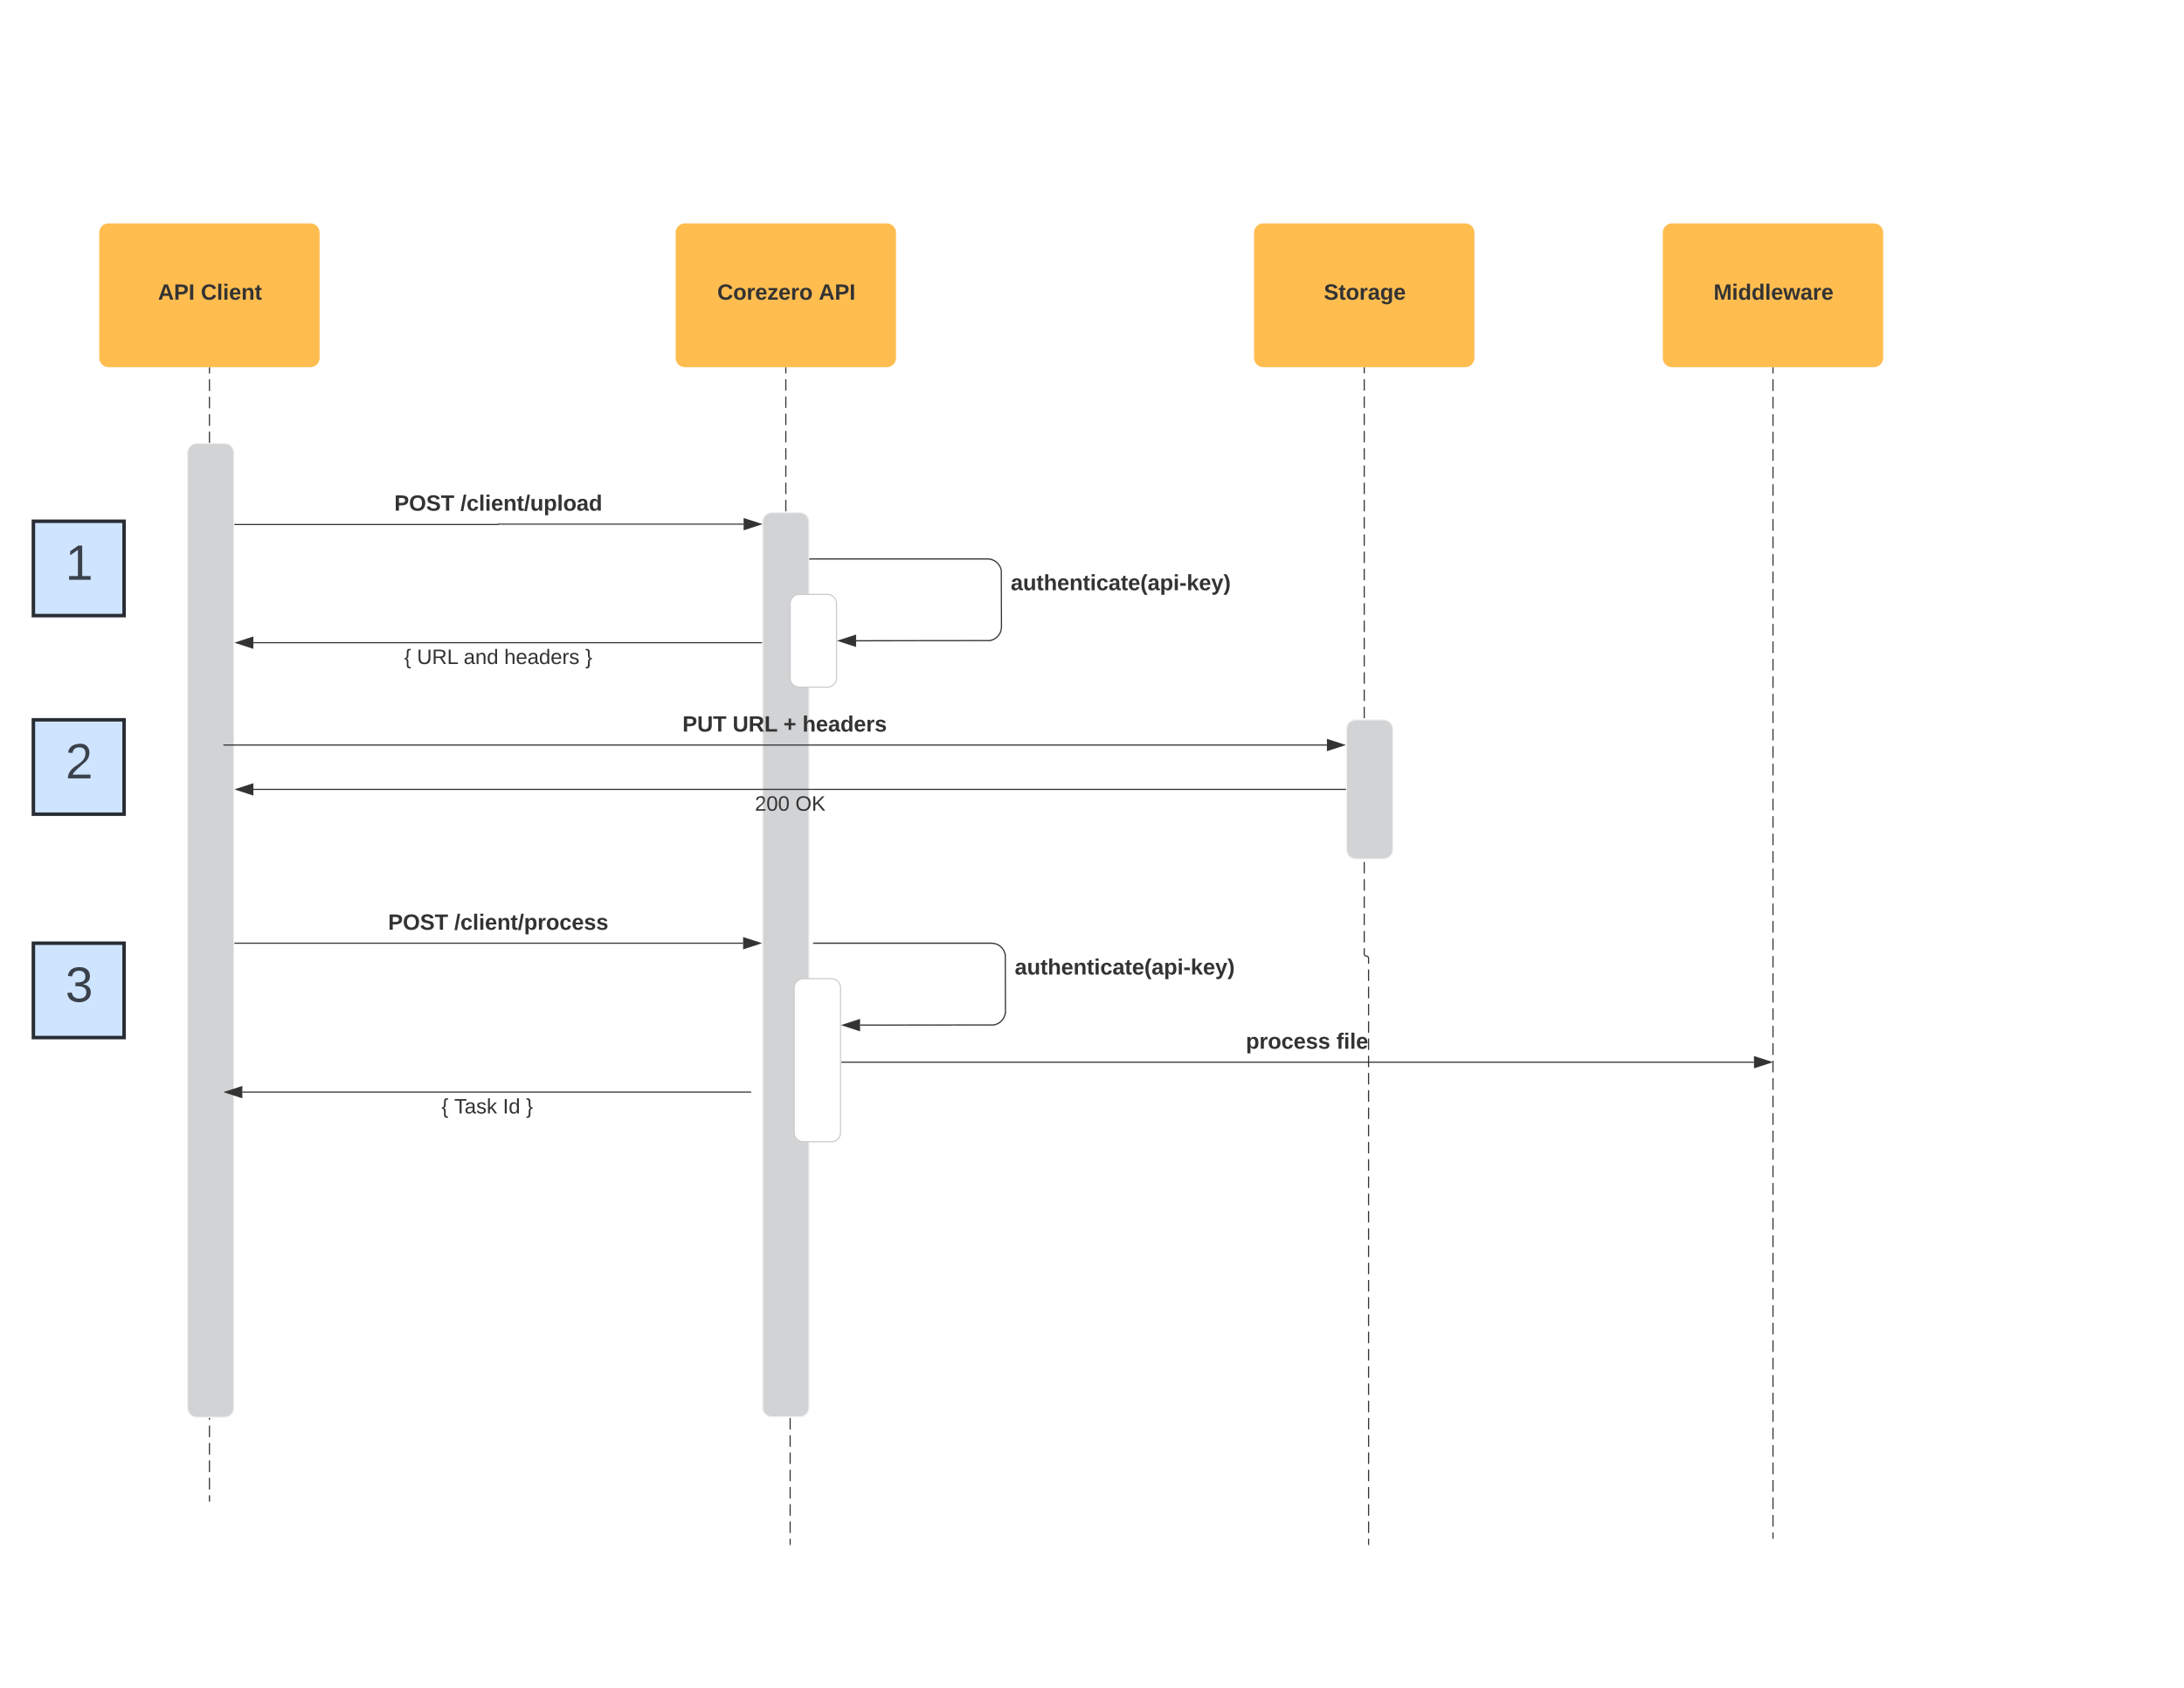 <svg xmlns="http://www.w3.org/2000/svg" xmlns:xlink="http://www.w3.org/1999/xlink" xmlns:lucid="lucid" width="1883.95" height="1455.78"><g transform="translate(0 0)" lucid:page-tab-id="FDQc8L-t--qg"><path d="M180.67 317.13v5m0 5.02v10.03m0 5v10.04m0 5v10.04m0 5v10.04m0 5v10.04m0 5v10.04m0 5v10.04m0 5v10.04m0 5v10.04m0 5v10.04m0 5v10.04m0 5v10.04m0 5v10.04m0 5v10.04m0 5v10.04m0 5v10.04m0 5v10.04m0 5v10.04m0 5v10.04m0 5v10.04m0 5V638m0 5v10.04m0 5v10.04m0 5v10.04m0 5v10.04m0 5v10.04m0 5v10.04m0 5v10.04m0 5v10.04m0 5v10.04m0 5v10.04m0 5v10.04m0 5v10.04m0 5v10.04m0 5v10.04m0 5v10.04m0 5v10.04m0 5v10.04m0 5v10.04m0 5v10.04m0 5v10.04m0 5v10.04m0 5v10.04m0 5v10.04m0 5v10.04m0 5V1014m0 5v10.04m0 5v10.04m0 5v10.04m0 5v10.04m0 5v10.04m0 5v10.04m0 5v10.04m0 5v10.04m0 5v10.04m0 5v10.03m0 5.02v10m0 5.03v10.02m0 5.02v10.02m0 5v10.03m0 5.02v10.02m0 5.02v10m0 5.03v10.02m0 5.02v10.02m0 5v5.02" stroke="#333" fill="none"/><path d="M181.17 317.14h-1v-.5h1z" stroke="#333" stroke-width=".05" fill="#333"/><path d="M180.68 1294.7v.52" stroke="#333" fill="none"/><path d="M161.75 390.4a8 8 0 0 1 8-8h24a8 8 0 0 1 8 8v824a8 8 0 0 1-8 8h-24a8 8 0 0 1-8-8z" stroke="#f2f2f2" fill="#d2d3d5"/><path d="M677.86 317.13v4.95m0 4.96v9.92m0 4.95v9.93m0 4.96v9.9m0 4.96v9.9m0 4.97v9.9m0 4.97v9.92m0 4.95v9.92m0 4.95v9.9m0 4.97v9.9m0 4.97v9.9m0 4.96v9.92m0 4.95v9.92m0 4.96v9.92m0 4.96v9.9m0 4.97v9.9m0 4.97v9.92m0 4.95v9.9m0 4.96v9.92m0 4.96v9.9m0 4.97v9.92m0 4.96v9.9m0 4.97v9.92m0 4.95v9.92m0 4.96v9.9m0 4.97v9.9m0 4.97v9.9m0 4.97v9.93m0 4.95v9.92m0 4.96v9.9m0 4.97v9.9m0 4.97v9.9m0 4.97V798m0 4.94v9.92m0 4.96v4.95l.03.3.06.28.1.28.16.25.2.22.22.2.25.15.26.1.3.08.28.02.3.03.28.06.28.12.25.15.22.2.2.23.15.25.1.27.08.3v4.95m0 4.96v9.92m0 4.96v9.92m0 4.96v9.92m0 4.96v9.92m0 4.96v9.92m0 4.96v9.92m0 4.96v9.92m0 4.96v9.92m0 4.96v9.92m0 4.96V980m0 4.96v9.92m0 4.96v9.92m0 4.96v9.93m0 4.96v9.93m0 4.96v9.9m0 4.97v9.92m0 4.95v9.92m0 4.96v9.92m0 4.96v9.93m0 4.96v9.9m0 4.97v9.92m0 4.95v9.92m.02 4.96v9.92m0 4.96v9.93m0 4.96v9.9m0 4.97v9.92m0 4.95v9.92m0 4.96v9.92m0 4.96v9.93m0 4.96v9.9m0 4.97v9.93m0 4.96v9.92m0 4.96v9.92m0 4.96v4.96" stroke="#333" fill="none"/><path d="M678.36 317.14h-1v-.5h1z" stroke="#333" stroke-width=".05" fill="#333"/><path d="M681.62 1332.16v.52" stroke="#333" fill="none"/><path d="M657.86 450.07a8 8 0 0 1 8-8h24a8 8 0 0 1 8 8v764a8 8 0 0 1-8 8h-24a8 8 0 0 1-8-8z" stroke="#f2f2f2" fill="#d2d3d5"/><path d="M202.25 452.4h227.4a.17.17 0 0 0 .15-.16.17.17 0 0 1 .17-.17h211.5" stroke="#333" fill="none"/><path d="M202.26 452.9h-.1v-1h.1z" stroke="#333" stroke-width=".05" fill="#333"/><path d="M656.25 452.07l-14.27 4.64v-9.26z" stroke="#333" fill="#333"/><use xlink:href="#a" transform="matrix(1,0,0,1,340.121,425.236) translate(0 15.224)"/><use xlink:href="#b" transform="matrix(1,0,0,1,340.121,425.236) translate(57.036 15.224)"/><path d="M681.62 520.68a8 8 0 0 1 8-8h24a8 8 0 0 1 8 8v64a8 8 0 0 1-8 8h-24a8 8 0 0 1-8-8z" stroke="#ccc" fill="#fff"/><path d="M853.82 481.72l1.9.46 1.82.75 1.67 1.03 1.5 1.27 1.27 1.5 1.03 1.67.75 1.8.46 1.93.16 48.57-.15 1.93-.45 1.9-.75 1.82-1.03 1.67-1.27 1.5-1.5 1.27-1.66 1.02-1.82.75-1.92.46-115.34.15v-1l115.22-.15 1.73-.42 1.68-.68 1.54-.94 1.37-1.17 1.16-1.36.95-1.54.7-1.67.42-1.75.14-1.82-.15-48.4-.4-1.74-.7-1.67-.94-1.54-1.17-1.36-1.38-1.17-1.54-.94-1.67-.7-1.74-.42-1.82-.13H698.36v-1h153.52z" stroke="#333" stroke-width=".05" fill="#333"/><path d="M698.38 482.57h-.1v-1h.1z" fill="#333"/><path d="M698.4 482.6h-.16v-1.05h.16zm-.1-1v.95h.05v-.95z" stroke="#333" stroke-width=".05" fill="#333"/><path d="M737.96 557.3l-14.27-4.62 14.26-4.64z" fill="#333"/><path d="M738.46 558l-16.4-5.32 16.4-5.33zm-13.15-5.32l12.16 3.94v-7.9z" stroke="#333" stroke-width=".05" fill="#333"/><use xlink:href="#c" transform="matrix(1,0,0,1,871.861,493.85) translate(0 15.224)"/><use xlink:href="#d" transform="matrix(1,0,0,1,863.861,493.85) translate(0 15.224)"/><path d="M1176.8 317.13v4.95m0 4.96v9.92m0 4.95v9.93m0 4.96v9.9m0 4.96v9.9m0 4.97v9.9m0 4.97v9.92m0 4.95v9.92m0 4.95v9.9m0 4.97v9.9m0 4.97v9.9m0 4.96v9.92m0 4.95v9.92m0 4.96v9.92m0 4.96v9.9m0 4.97v9.9m0 4.97v9.92m0 4.95v9.9m0 4.96v9.92m0 4.96v9.9m0 4.97v9.92m0 4.96v9.9m0 4.97v9.92m0 4.95v9.92m0 4.96v9.9m0 4.97v9.9m0 4.97v9.9m0 4.97v9.93m0 4.95v9.92m0 4.96v9.9m0 4.97v9.9m0 4.97v9.9m0 4.97V798m0 4.94v9.92m0 4.96v4.95l.03.3.07.28.12.28.15.25.2.22.22.2.24.15.27.1.3.08.3.02.28.03.3.06.26.12.26.15.22.2.2.23.15.25.1.27.08.3v4.95m0 4.96v9.92m0 4.96v9.92m0 4.96v9.92m0 4.96v9.92m0 4.96v9.92m0 4.96v9.92m0 4.96v9.92m0 4.96v9.92m0 4.96v9.92m0 4.96V980m0 4.96v9.92m0 4.96v9.92m0 4.96v9.93m0 4.96v9.93m0 4.96v9.9m0 4.97v9.92m0 4.95v9.92m0 4.96v9.92m0 4.96v9.93m0 4.96v9.9m0 4.97v9.92m0 4.95v9.92m0 4.96v9.92m0 4.96v9.93m0 4.96v9.9m0 4.97l.02 9.92m0 4.95v9.92m0 4.96v9.92m0 4.96v9.93m0 4.96v9.9m0 4.97v9.93m0 4.96v9.92m0 4.96v9.92m0 4.96v4.96" stroke="#333" fill="none"/><path d="M1177.3 317.14h-1v-.5h1z" stroke="#333" stroke-width=".05" fill="#333"/><path d="M1180.57 1332.16v.52" stroke="#333" fill="none"/><path d="M1161.5 628.85a8 8 0 0 1 8-8h24a8 8 0 0 1 8 8v104a8 8 0 0 1-8 8h-24a8 8 0 0 1-8-8z" stroke="#f2f2f2" fill="#d2d3d5"/><path d="M726.02 916.14h787" stroke="#333" fill="none"/><path d="M726.04 916.64h-.5l-.02-1h.52z" stroke="#333" stroke-width=".05" fill="#333"/><path d="M1527.8 916.15l-14.28 4.63v-9.27z" stroke="#333" fill="#333"/><use xlink:href="#e" transform="matrix(1,0,0,1,1074.685,889.309) translate(0 15.224)"/><use xlink:href="#f" transform="matrix(1,0,0,1,1074.685,889.309) translate(78.128 15.224)"/><path d="M85.63 200.68a8 8 0 0 1 8-8H267.7a8 8 0 0 1 8 8v108a8 8 0 0 1-8 8H93.64a8 8 0 0 1-8-8z" stroke="#000" stroke-opacity="0" fill="#ffbd50"/><use xlink:href="#g" transform="matrix(1,0,0,1,93.634,200.677) translate(42.674 57.806)"/><use xlink:href="#h" transform="matrix(1,0,0,1,93.634,200.677) translate(79.624 57.806)"/><path d="M582.83 200.68a8 8 0 0 1 8-8H764.9a8 8 0 0 1 8 8v108a8 8 0 0 1-8 8H590.83a8 8 0 0 1-8-8z" stroke="#000" stroke-opacity="0" fill="#ffbd50"/><use xlink:href="#i" transform="matrix(1,0,0,1,590.826,200.677) translate(27.873 57.806)"/><use xlink:href="#j" transform="matrix(1,0,0,1,590.826,200.677) translate(115.463 57.806)"/><path d="M1081.77 200.68a8 8 0 0 1 8-8h174.08a8 8 0 0 1 8 8v108a8 8 0 0 1-8 8h-174.08a8 8 0 0 1-8-8z" stroke="#000" stroke-opacity="0" fill="#ffbd50"/><use xlink:href="#k" transform="matrix(1,0,0,1,1089.773,200.677) translate(52.163 57.806)"/><path d="M656.88 554.32H218.55" stroke="#333" fill="none"/><path d="M657.38 554.82h-.52v-1h.52z" stroke="#333" stroke-width=".05" fill="#333"/><path d="M203.8 554.32l14.25-4.64v9.27z" stroke="#333" fill="#333"/><use xlink:href="#l" transform="matrix(1,0,0,1,348.672,558.32) translate(0.005 14.4)"/><use xlink:href="#m" transform="matrix(1,0,0,1,348.672,558.32) translate(11.005 14.4)"/><use xlink:href="#n" transform="matrix(1,0,0,1,348.672,558.32) translate(51.255 14.4)"/><use xlink:href="#o" transform="matrix(1,0,0,1,348.672,558.32) translate(86.255 14.4)"/><use xlink:href="#p" transform="matrix(1,0,0,1,348.672,558.32) translate(156.205 14.4)"/><path d="M193.18 642.6h951.46M193.2 642.6h-.52" stroke="#333" fill="none"/><path d="M1159.4 642.6l-14.27 4.62v-9.27z" stroke="#333" fill="#333"/><use xlink:href="#q" transform="matrix(1,0,0,1,588.674,615.754) translate(0 15.224)"/><use xlink:href="#r" transform="matrix(1,0,0,1,588.674,615.754) translate(43.24 15.224)"/><use xlink:href="#s" transform="matrix(1,0,0,1,588.674,615.754) translate(87.114 15.224)"/><use xlink:href="#t" transform="matrix(1,0,0,1,588.674,615.754) translate(103.501 15.224)"/><path d="M1160.55 680.85H218.57" stroke="#333" fill="none"/><path d="M1161.05 681.35h-.5v-1h.5z" stroke="#333" stroke-width=".05" fill="#333"/><path d="M203.8 680.85l14.27-4.64v9.28z" stroke="#333" fill="#333"/><use xlink:href="#u" transform="matrix(1,0,0,1,651.115,684.847) translate(0.005 14.4)"/><use xlink:href="#v" transform="matrix(1,0,0,1,651.115,684.847) translate(35.005 14.4)"/><path d="M685.07 852.13a8 8 0 0 1 8-8h24a8 8 0 0 1 8 8V976.8a8 8 0 0 1-8 8h-24a8 8 0 0 1-8-8z" stroke="#ccc" fill="#fff"/><path d="M857.27 813.18l1.9.45 1.82.75 1.66 1.03 1.5 1.28 1.26 1.5 1.03 1.67.75 1.8.46 1.94.15 48.58-.14 1.94-.46 1.9-.75 1.82-1.03 1.67-1.27 1.5-1.5 1.28-1.66 1.02-1.83.75-1.92.47-115.37.14v-1l115.25-.14 1.73-.42 1.67-.7 1.54-.93 1.37-1.17 1.17-1.38.96-1.54.7-1.66.4-1.76.15-1.8-.14-48.45-.4-1.73-.7-1.67-.95-1.54-1.16-1.37-1.37-1.18-1.54-.94-1.67-.7-1.75-.4-1.8-.16H701.8v-1h153.53z" stroke="#333" stroke-width=".05" fill="#333"/><path d="M701.83 814.02h-.52v-1h.53z" stroke="#333" stroke-width=".05" fill="#333"/><path d="M741.38 888.8l-14.26-4.64 14.26-4.63z" fill="#333"/><path d="M741.88 889.5l-16.38-5.34 16.38-5.32zm-13.14-5.34l12.14 3.95v-7.88z" stroke="#333" stroke-width=".05" fill="#333"/><use xlink:href="#c" transform="matrix(1,0,0,1,875.311,825.333) translate(0 15.224)"/><use xlink:href="#d" transform="matrix(1,0,0,1,867.311,825.333) translate(0 15.224)"/><path d="M1529.4 317.13v5.02m0 5.02v10.05m0 5.02v10.05m0 5v10.06m0 5.02v10.05m0 5.02v10.05m0 5.03v10.04m0 5.03v10.04m0 5.03v10.04m0 5.04v10.04m0 5.03v10.05m0 5.03v10.04m0 5.03V503m0 5.02v10.04m0 5.03v10.03m0 5.03v10.04m0 5.03v10.04m0 5.03v10.04m0 5.03v10.04m0 5.04v10.04m0 5.03v10.05m0 5.03v10.04m0 5.03v10.04m0 5.02v10.04m0 5.03v10.03m0 5.03v10.04m0 5.03v10.04m0 5.03v10.05m0 5.02v10.05m0 5.02v10.05m0 5v10.06m0 5.02v10.05m0 5.02v10.05m0 5.02v10.05m0 5.02v10.04m0 5.02v10.05m0 5.03v10.05m0 5.02v10.05m0 5.02v10.05m0 5.02v10.05m0 5v10.06m0 5.02v10.05m0 5.02v10.05m0 5.02v10.05m0 5.02v10.04m0 5.02v10.05m0 5.03v10.05m0 5.02v10.05m0 5.02v10.05m0 5.02v10.05m0 5v10.06m0 5.02v10.05m0 5.02v10.05m0 5.02v10.05m0 5.02v10.04m0 5.02V1151m0 5.03v10.05m0 5.02v10.05m0 5.02v10.05m0 5.02v10.05m0 5v10.06m0 5.02v10.05m0 5.02v10.05m0 5.02v10.05m0 5.02v10.04m0 5.02v10.05m0 5.03v10.05m0 5.02v5.03" stroke="#333" fill="none"/><path d="M1529.9 317.14h-1v-.5h1z" stroke="#333" stroke-width=".05" fill="#333"/><path d="M1529.4 1326.8v.53" stroke="#333" fill="none"/><path d="M1434.37 200.68a8 8 0 0 1 8-8h174.08a8 8 0 0 1 8 8v108a8 8 0 0 1-8 8h-174.08a8 8 0 0 1-8-8z" stroke="#000" stroke-opacity="0" fill="#ffbd50"/><use xlink:href="#w" transform="matrix(1,0,0,1,1442.37,200.677) translate(35.776 57.806)"/><path d="M647.4 941.97H209.05M647.37 941.97h.52" stroke="#333" fill="none"/><path d="M194.3 941.97l14.26-4.63v9.27z" stroke="#333" fill="#333"/><g><use xlink:href="#l" transform="matrix(1,0,0,1,380.807,945.974) translate(0.005 14.4)"/><use xlink:href="#x" transform="matrix(1,0,0,1,380.807,945.974) translate(11.005 14.4)"/><use xlink:href="#y" transform="matrix(1,0,0,1,380.807,945.974) translate(52.955 14.4)"/><use xlink:href="#p" transform="matrix(1,0,0,1,380.807,945.974) translate(72.955 14.4)"/></g><path d="M202.7 813.52h438.33" stroke="#333" fill="none"/><path d="M202.7 814.02h-.5v-1h.5z" stroke="#333" stroke-width=".05" fill="#333"/><path d="M655.8 813.52l-14.27 4.64v-9.27z" stroke="#333" fill="#333"/><g><use xlink:href="#a" transform="matrix(1,0,0,1,334.787,786.688) translate(0 15.224)"/><use xlink:href="#z" transform="matrix(1,0,0,1,334.787,786.688) translate(57.036 15.224)"/></g><path d="M28.8 449.58h78.24v81.4H28.8z" stroke="#282c33" stroke-width="3" fill="#cfe4ff"/><g><use xlink:href="#A" transform="matrix(1,0,0,1,33.788,454.579) translate(22.606 45.504)"/></g><path d="M28.8 620.85h78.24v81.4H28.8z" stroke="#282c33" stroke-width="3" fill="#cfe4ff"/><g><use xlink:href="#B" transform="matrix(1,0,0,1,33.788,625.847) translate(22.606 45.504)"/></g><path d="M28.8 813.52h78.24v81.4H28.8z" stroke="#282c33" stroke-width="3" fill="#cfe4ff"/><g><use xlink:href="#C" transform="matrix(1,0,0,1,33.788,818.523) translate(22.606 45.504)"/></g><defs><path fill="#333" d="M24-248c93 1 206-16 204 79-1 75-69 88-152 82V0H24v-248zm52 121c47 0 100 7 100-41 0-47-54-39-100-39v80" id="D"/><path fill="#333" d="M140-251c80 0 125 45 125 126S219 4 139 4C58 4 15-44 15-125s44-126 125-126zm-1 214c52 0 73-35 73-88 0-50-21-86-72-86-52 0-73 35-73 86s22 88 72 88" id="E"/><path fill="#333" d="M169-182c-1-43-94-46-97-3 18 66 151 10 154 114 3 95-165 93-204 36-6-8-10-19-12-30l50-8c3 46 112 56 116 5-17-69-150-10-154-114-4-87 153-88 188-35 5 8 8 18 10 28" id="F"/><path fill="#333" d="M136-208V0H84v-208H4v-40h212v40h-80" id="G"/><g id="a"><use transform="matrix(0.053,0,0,0.053,0,0)" xlink:href="#D"/><use transform="matrix(0.053,0,0,0.053,12.687,0)" xlink:href="#E"/><use transform="matrix(0.053,0,0,0.053,27.487,0)" xlink:href="#F"/><use transform="matrix(0.053,0,0,0.053,40.174,0)" xlink:href="#G"/></g><path fill="#333" d="M4 7l51-268h42L46 7H4" id="H"/><path fill="#333" d="M190-63c-7 42-38 67-86 67-59 0-84-38-90-98-12-110 154-137 174-36l-49 2c-2-19-15-32-35-32-30 0-35 28-38 64-6 74 65 87 74 30" id="I"/><path fill="#333" d="M25 0v-261h50V0H25" id="J"/><path fill="#333" d="M25-224v-37h50v37H25zM25 0v-190h50V0H25" id="K"/><path fill="#333" d="M185-48c-13 30-37 53-82 52C43 2 14-33 14-96s30-98 90-98c62 0 83 45 84 108H66c0 31 8 55 39 56 18 0 30-7 34-22zm-45-69c5-46-57-63-70-21-2 6-4 13-4 21h74" id="L"/><path fill="#333" d="M135-194c87-1 58 113 63 194h-50c-7-57 23-157-34-157-59 0-34 97-39 157H25l-1-190h47c2 12-1 28 3 38 12-26 28-41 61-42" id="M"/><path fill="#333" d="M115-3C79 11 28 4 28-45v-112H4v-33h27l15-45h31v45h36v33H77v99c-1 23 16 31 38 25v30" id="N"/><path fill="#333" d="M85 4C-2 5 27-109 22-190h50c7 57-23 150 33 157 60-5 35-97 40-157h50l1 190h-47c-2-12 1-28-3-38-12 25-28 42-61 42" id="O"/><path fill="#333" d="M135-194c53 0 70 44 70 98 0 56-19 98-73 100-31 1-45-17-59-34 3 33 2 69 2 105H25l-1-265h48c2 10 0 23 3 31 11-24 29-35 60-35zM114-30c33 0 39-31 40-66 0-38-9-64-40-64-56 0-55 130 0 130" id="P"/><path fill="#333" d="M110-194c64 0 96 36 96 99 0 64-35 99-97 99-61 0-95-36-95-99 0-62 34-99 96-99zm-1 164c35 0 45-28 45-65 0-40-10-65-43-65-34 0-45 26-45 65 0 36 10 65 43 65" id="Q"/><path fill="#333" d="M133-34C117-15 103 5 69 4 32 3 11-16 11-54c-1-60 55-63 116-61 1-26-3-47-28-47-18 1-26 9-28 27l-52-2c7-38 36-58 82-57s74 22 75 68l1 82c-1 14 12 18 25 15v27c-30 8-71 5-69-32zm-48 3c29 0 43-24 42-57-32 0-66-3-65 30 0 17 8 27 23 27" id="R"/><path fill="#333" d="M88-194c31-1 46 15 58 34l-1-101h50l1 261h-48c-2-10 0-23-3-31C134-8 116 4 84 4 32 4 16-41 15-95c0-56 19-97 73-99zm17 164c33 0 40-30 41-66 1-37-9-64-41-64s-38 30-39 65c0 43 13 65 39 65" id="S"/><g id="b"><use transform="matrix(0.053,0,0,0.053,0,0)" xlink:href="#H"/><use transform="matrix(0.053,0,0,0.053,5.286,0)" xlink:href="#I"/><use transform="matrix(0.053,0,0,0.053,15.858,0)" xlink:href="#J"/><use transform="matrix(0.053,0,0,0.053,21.144,0)" xlink:href="#K"/><use transform="matrix(0.053,0,0,0.053,26.43,0)" xlink:href="#L"/><use transform="matrix(0.053,0,0,0.053,37.002,0)" xlink:href="#M"/><use transform="matrix(0.053,0,0,0.053,48.579,0)" xlink:href="#N"/><use transform="matrix(0.053,0,0,0.053,54.869,0)" xlink:href="#H"/><use transform="matrix(0.053,0,0,0.053,60.155,0)" xlink:href="#O"/><use transform="matrix(0.053,0,0,0.053,71.732,0)" xlink:href="#P"/><use transform="matrix(0.053,0,0,0.053,83.308,0)" xlink:href="#J"/><use transform="matrix(0.053,0,0,0.053,88.594,0)" xlink:href="#Q"/><use transform="matrix(0.053,0,0,0.053,100.171,0)" xlink:href="#R"/><use transform="matrix(0.053,0,0,0.053,110.743,0)" xlink:href="#S"/></g><path fill="#333" d="M114-157C55-157 80-60 75 0H25v-261h50l-1 109c12-26 28-41 61-42 86-1 58 113 63 194h-50c-7-57 23-157-34-157" id="T"/><path fill="#333" d="M67-93c0 74 22 123 53 168H70C40 30 18-18 18-93s22-123 52-168h50c-32 44-53 94-53 168" id="U"/><path fill="#333" d="M14-72v-43h91v43H14" id="V"/><path fill="#333" d="M147 0L96-86 75-71V0H25v-261h50v150l67-79h53l-66 74L201 0h-54" id="W"/><path fill="#333" d="M123 10C108 53 80 86 19 72V37c35 8 53-11 59-39L3-190h52l48 148c12-52 28-100 44-148h51" id="X"/><path fill="#333" d="M102-93c0 74-22 123-52 168H0C30 29 54-18 53-93c0-74-22-123-53-168h50c30 45 52 94 52 168" id="Y"/><g id="c"><use transform="matrix(0.053,0,0,0.053,0,0)" xlink:href="#R"/><use transform="matrix(0.053,0,0,0.053,10.572,0)" xlink:href="#O"/><use transform="matrix(0.053,0,0,0.053,22.149,0)" xlink:href="#N"/><use transform="matrix(0.053,0,0,0.053,28.439,0)" xlink:href="#T"/><use transform="matrix(0.053,0,0,0.053,40.015,0)" xlink:href="#L"/><use transform="matrix(0.053,0,0,0.053,50.588,0)" xlink:href="#M"/><use transform="matrix(0.053,0,0,0.053,62.164,0)" xlink:href="#N"/><use transform="matrix(0.053,0,0,0.053,68.454,0)" xlink:href="#K"/><use transform="matrix(0.053,0,0,0.053,73.74,0)" xlink:href="#I"/><use transform="matrix(0.053,0,0,0.053,84.313,0)" xlink:href="#R"/><use transform="matrix(0.053,0,0,0.053,94.885,0)" xlink:href="#N"/><use transform="matrix(0.053,0,0,0.053,101.175,0)" xlink:href="#L"/><use transform="matrix(0.053,0,0,0.053,111.747,0)" xlink:href="#U"/><use transform="matrix(0.053,0,0,0.053,118.038,0)" xlink:href="#R"/><use transform="matrix(0.053,0,0,0.053,128.61,0)" xlink:href="#P"/><use transform="matrix(0.053,0,0,0.053,140.186,0)" xlink:href="#K"/><use transform="matrix(0.053,0,0,0.053,145.472,0)" xlink:href="#V"/><use transform="matrix(0.053,0,0,0.053,151.763,0)" xlink:href="#W"/><use transform="matrix(0.053,0,0,0.053,162.335,0)" xlink:href="#L"/><use transform="matrix(0.053,0,0,0.053,172.907,0)" xlink:href="#X"/><use transform="matrix(0.053,0,0,0.053,183.479,0)" xlink:href="#Y"/></g><path fill="#333" d="M135-150c-39-12-60 13-60 57V0H25l-1-190h47c2 13-1 29 3 40 6-28 27-53 61-41v41" id="Z"/><path fill="#333" d="M137-138c1-29-70-34-71-4 15 46 118 7 119 86 1 83-164 76-172 9l43-7c4 19 20 25 44 25 33 8 57-30 24-41C81-84 22-81 20-136c-2-80 154-74 161-7" id="aa"/><g id="e"><use transform="matrix(0.053,0,0,0.053,0,0)" xlink:href="#P"/><use transform="matrix(0.053,0,0,0.053,11.576,0)" xlink:href="#Z"/><use transform="matrix(0.053,0,0,0.053,18.977,0)" xlink:href="#Q"/><use transform="matrix(0.053,0,0,0.053,30.553,0)" xlink:href="#I"/><use transform="matrix(0.053,0,0,0.053,41.125,0)" xlink:href="#L"/><use transform="matrix(0.053,0,0,0.053,51.698,0)" xlink:href="#aa"/><use transform="matrix(0.053,0,0,0.053,62.27,0)" xlink:href="#aa"/></g><path fill="#333" d="M121-226c-27-7-43 5-38 36h38v33H83V0H34v-157H6v-33h28c-9-59 32-81 87-68v32" id="ab"/><g id="f"><use transform="matrix(0.053,0,0,0.053,0,0)" xlink:href="#ab"/><use transform="matrix(0.053,0,0,0.053,6.29,0)" xlink:href="#K"/><use transform="matrix(0.053,0,0,0.053,11.576,0)" xlink:href="#J"/><use transform="matrix(0.053,0,0,0.053,16.863,0)" xlink:href="#L"/></g><path fill="#333" d="M199 0l-22-63H83L61 0H9l90-248h61L250 0h-51zm-33-102l-36-108c-10 38-24 72-36 108h72" id="ac"/><path fill="#333" d="M24 0v-248h52V0H24" id="ad"/><g id="g"><use transform="matrix(0.053,0,0,0.053,0,0)" xlink:href="#ac"/><use transform="matrix(0.053,0,0,0.053,13.691,0)" xlink:href="#D"/><use transform="matrix(0.053,0,0,0.053,26.377,0)" xlink:href="#ad"/></g><path fill="#333" d="M67-125c0 53 21 87 73 88 37 1 54-22 65-47l45 17C233-25 199 4 140 4 58 4 20-42 15-125 8-235 124-281 211-232c18 10 29 29 36 50l-46 12c-8-25-30-41-62-41-52 0-71 34-72 86" id="ae"/><g id="h"><use transform="matrix(0.053,0,0,0.053,0,0)" xlink:href="#ae"/><use transform="matrix(0.053,0,0,0.053,13.691,0)" xlink:href="#J"/><use transform="matrix(0.053,0,0,0.053,18.977,0)" xlink:href="#K"/><use transform="matrix(0.053,0,0,0.053,24.263,0)" xlink:href="#L"/><use transform="matrix(0.053,0,0,0.053,34.835,0)" xlink:href="#M"/><use transform="matrix(0.053,0,0,0.053,46.412,0)" xlink:href="#N"/></g><path fill="#333" d="M12 0v-35l95-120H19v-35h142v35L67-36h103V0H12" id="af"/><g id="i"><use transform="matrix(0.053,0,0,0.053,0,0)" xlink:href="#ae"/><use transform="matrix(0.053,0,0,0.053,13.691,0)" xlink:href="#Q"/><use transform="matrix(0.053,0,0,0.053,25.267,0)" xlink:href="#Z"/><use transform="matrix(0.053,0,0,0.053,32.668,0)" xlink:href="#L"/><use transform="matrix(0.053,0,0,0.053,43.24,0)" xlink:href="#af"/><use transform="matrix(0.053,0,0,0.053,52.755,0)" xlink:href="#L"/><use transform="matrix(0.053,0,0,0.053,63.327,0)" xlink:href="#Z"/><use transform="matrix(0.053,0,0,0.053,70.727,0)" xlink:href="#Q"/></g><g id="j"><use transform="matrix(0.053,0,0,0.053,0,0)" xlink:href="#ac"/><use transform="matrix(0.053,0,0,0.053,13.691,0)" xlink:href="#D"/><use transform="matrix(0.053,0,0,0.053,26.377,0)" xlink:href="#ad"/></g><path fill="#333" d="M195-6C206 82 75 100 31 46c-4-6-6-13-8-21l49-6c3 16 16 24 34 25 40 0 42-37 40-79-11 22-30 35-61 35-53 0-70-43-70-97 0-56 18-96 73-97 30 0 46 14 59 34l2-30h47zm-90-29c32 0 41-27 41-63 0-35-9-62-40-62-32 0-39 29-40 63 0 36 9 62 39 62" id="ag"/><g id="k"><use transform="matrix(0.053,0,0,0.053,0,0)" xlink:href="#F"/><use transform="matrix(0.053,0,0,0.053,12.687,0)" xlink:href="#N"/><use transform="matrix(0.053,0,0,0.053,18.977,0)" xlink:href="#Q"/><use transform="matrix(0.053,0,0,0.053,30.553,0)" xlink:href="#Z"/><use transform="matrix(0.053,0,0,0.053,37.954,0)" xlink:href="#R"/><use transform="matrix(0.053,0,0,0.053,48.526,0)" xlink:href="#ag"/><use transform="matrix(0.053,0,0,0.053,60.102,0)" xlink:href="#L"/></g><path fill="#333" d="M39-94c74 12-11 154 75 146v23c-44 4-70-10-70-52C44-23 55-84 6-82v-22c81 4-7-162 84-157h24v23c-82-15-2 131-75 144" id="ah"/><use transform="matrix(0.05,0,0,0.05,0,0)" xlink:href="#ah" id="l"/><path fill="#333" d="M232-93c-1 65-40 97-104 97C67 4 28-28 28-90v-158h33c8 89-33 224 67 224 102 0 64-133 71-224h33v155" id="ai"/><path fill="#333" d="M233-177c-1 41-23 64-60 70L243 0h-38l-65-103H63V0H30v-248c88 3 205-21 203 71zM63-129c60-2 137 13 137-47 0-61-80-42-137-45v92" id="aj"/><path fill="#333" d="M30 0v-248h33v221h125V0H30" id="ak"/><g id="m"><use transform="matrix(0.05,0,0,0.05,0,0)" xlink:href="#ai"/><use transform="matrix(0.05,0,0,0.05,12.95,0)" xlink:href="#aj"/><use transform="matrix(0.05,0,0,0.05,25.9,0)" xlink:href="#ak"/></g><path fill="#333" d="M141-36C126-15 110 5 73 4 37 3 15-17 15-53c-1-64 63-63 125-63 3-35-9-54-41-54-24 1-41 7-42 31l-33-3c5-37 33-52 76-52 45 0 72 20 72 64v82c-1 20 7 32 28 27v20c-31 9-61-2-59-35zM48-53c0 20 12 33 32 33 41-3 63-29 60-74-43 2-92-5-92 41" id="al"/><path fill="#333" d="M117-194c89-4 53 116 60 194h-32v-121c0-31-8-49-39-48C34-167 62-67 57 0H25l-1-190h30c1 10-1 24 2 32 11-22 29-35 61-36" id="am"/><path fill="#333" d="M85-194c31 0 48 13 60 33l-1-100h32l1 261h-30c-2-10 0-23-3-31C134-8 116 4 85 4 32 4 16-35 15-94c0-66 23-100 70-100zm9 24c-40 0-46 34-46 75 0 40 6 74 45 74 42 0 51-32 51-76 0-42-9-74-50-73" id="an"/><g id="n"><use transform="matrix(0.05,0,0,0.05,0,0)" xlink:href="#al"/><use transform="matrix(0.05,0,0,0.05,10,0)" xlink:href="#am"/><use transform="matrix(0.05,0,0,0.05,20,0)" xlink:href="#an"/></g><path fill="#333" d="M106-169C34-169 62-67 57 0H25v-261h32l-1 103c12-21 28-36 61-36 89 0 53 116 60 194h-32v-121c2-32-8-49-39-48" id="ao"/><path fill="#333" d="M100-194c63 0 86 42 84 106H49c0 40 14 67 53 68 26 1 43-12 49-29l28 8c-11 28-37 45-77 45C44 4 14-33 15-96c1-61 26-98 85-98zm52 81c6-60-76-77-97-28-3 7-6 17-6 28h103" id="ap"/><path fill="#333" d="M114-163C36-179 61-72 57 0H25l-1-190h30c1 12-1 29 2 39 6-27 23-49 58-41v29" id="aq"/><path fill="#333" d="M135-143c-3-34-86-38-87 0 15 53 115 12 119 90S17 21 10-45l28-5c4 36 97 45 98 0-10-56-113-15-118-90-4-57 82-63 122-42 12 7 21 19 24 35" id="ar"/><g id="o"><use transform="matrix(0.05,0,0,0.05,0,0)" xlink:href="#ao"/><use transform="matrix(0.05,0,0,0.05,10,0)" xlink:href="#ap"/><use transform="matrix(0.05,0,0,0.05,20,0)" xlink:href="#al"/><use transform="matrix(0.05,0,0,0.05,30,0)" xlink:href="#an"/><use transform="matrix(0.05,0,0,0.05,40,0)" xlink:href="#ap"/><use transform="matrix(0.05,0,0,0.05,50,0)" xlink:href="#aq"/><use transform="matrix(0.05,0,0,0.05,55.95,0)" xlink:href="#ar"/></g><path fill="#333" d="M76-40C78 24 84 88 6 75V52C86 64 9-79 80-94c-40-6-34-59-34-106 1-29-11-41-40-38v-23c44-4 70 10 70 52 0 47-12 108 38 105v22c-26 1-39 14-38 42" id="as"/><use transform="matrix(0.05,0,0,0.05,0,0)" xlink:href="#as" id="p"/><path fill="#333" d="M238-95c0 69-44 99-111 99C63 4 22-25 22-93v-155h51v151c-1 38 19 59 55 60 90 1 49-130 58-211h52v153" id="at"/><g id="q"><use transform="matrix(0.053,0,0,0.053,0,0)" xlink:href="#D"/><use transform="matrix(0.053,0,0,0.053,12.687,0)" xlink:href="#at"/><use transform="matrix(0.053,0,0,0.053,26.377,0)" xlink:href="#G"/></g><path fill="#333" d="M240-174c0 40-23 61-54 70L253 0h-59l-57-94H76V0H24v-248c93 4 217-23 216 74zM76-134c48-2 112 12 112-38 0-48-66-32-112-35v73" id="au"/><path fill="#333" d="M24 0v-248h52v208h133V0H24" id="av"/><g id="r"><use transform="matrix(0.053,0,0,0.053,0,0)" xlink:href="#at"/><use transform="matrix(0.053,0,0,0.053,13.691,0)" xlink:href="#au"/><use transform="matrix(0.053,0,0,0.053,27.382,0)" xlink:href="#av"/></g><path fill="#333" d="M125-100v72H85v-72H15v-39h70v-72h40v72h71v39h-71" id="aw"/><use transform="matrix(0.053,0,0,0.053,0,0)" xlink:href="#aw" id="s"/><g id="t"><use transform="matrix(0.053,0,0,0.053,0,0)" xlink:href="#T"/><use transform="matrix(0.053,0,0,0.053,11.576,0)" xlink:href="#L"/><use transform="matrix(0.053,0,0,0.053,22.149,0)" xlink:href="#R"/><use transform="matrix(0.053,0,0,0.053,32.721,0)" xlink:href="#S"/><use transform="matrix(0.053,0,0,0.053,44.297,0)" xlink:href="#L"/><use transform="matrix(0.053,0,0,0.053,54.869,0)" xlink:href="#Z"/><use transform="matrix(0.053,0,0,0.053,62.27,0)" xlink:href="#aa"/></g><path fill="#333" d="M101-251c82-7 93 87 43 132L82-64C71-53 59-42 53-27h129V0H18c2-99 128-94 128-182 0-28-16-43-45-43s-46 15-49 41l-32-3c6-41 34-60 81-64" id="ax"/><path fill="#333" d="M101-251c68 0 85 55 85 127S166 4 100 4C33 4 14-52 14-124c0-73 17-127 87-127zm-1 229c47 0 54-49 54-102s-4-102-53-102c-51 0-55 48-55 102 0 53 5 102 54 102" id="ay"/><g id="u"><use transform="matrix(0.05,0,0,0.05,0,0)" xlink:href="#ax"/><use transform="matrix(0.05,0,0,0.05,10,0)" xlink:href="#ay"/><use transform="matrix(0.05,0,0,0.05,20,0)" xlink:href="#ay"/></g><path fill="#333" d="M140-251c81 0 123 46 123 126C263-46 219 4 140 4 59 4 17-45 17-125s42-126 123-126zm0 227c63 0 89-41 89-101s-29-99-89-99c-61 0-89 39-89 99S79-25 140-24" id="az"/><path fill="#333" d="M194 0L95-120 63-95V0H30v-248h33v124l119-124h40L117-140 236 0h-42" id="aA"/><g id="v"><use transform="matrix(0.05,0,0,0.05,0,0)" xlink:href="#az"/><use transform="matrix(0.05,0,0,0.05,14,0)" xlink:href="#aA"/></g><path fill="#333" d="M230 0l2-204L168 0h-37L68-204 70 0H24v-248h70l56 185 57-185h69V0h-46" id="aB"/><path fill="#333" d="M231 0h-52l-39-155L100 0H48L-1-190h46L77-45c9-52 24-97 36-145h53l37 145 32-145h46" id="aC"/><g id="w"><use transform="matrix(0.053,0,0,0.053,0,0)" xlink:href="#aB"/><use transform="matrix(0.053,0,0,0.053,15.805,0)" xlink:href="#K"/><use transform="matrix(0.053,0,0,0.053,21.091,0)" xlink:href="#S"/><use transform="matrix(0.053,0,0,0.053,32.668,0)" xlink:href="#S"/><use transform="matrix(0.053,0,0,0.053,44.244,0)" xlink:href="#J"/><use transform="matrix(0.053,0,0,0.053,49.53,0)" xlink:href="#L"/><use transform="matrix(0.053,0,0,0.053,60.102,0)" xlink:href="#aC"/><use transform="matrix(0.053,0,0,0.053,74.903,0)" xlink:href="#R"/><use transform="matrix(0.053,0,0,0.053,85.475,0)" xlink:href="#Z"/><use transform="matrix(0.053,0,0,0.053,92.876,0)" xlink:href="#L"/></g><path fill="#333" d="M127-220V0H93v-220H8v-28h204v28h-85" id="aD"/><path fill="#333" d="M143 0L79-87 56-68V0H24v-261h32v163l83-92h37l-77 82L181 0h-38" id="aE"/><g id="x"><use transform="matrix(0.05,0,0,0.05,0,0)" xlink:href="#aD"/><use transform="matrix(0.05,0,0,0.05,8.95,0)" xlink:href="#al"/><use transform="matrix(0.05,0,0,0.05,18.95,0)" xlink:href="#ar"/><use transform="matrix(0.05,0,0,0.05,27.95,0)" xlink:href="#aE"/></g><path fill="#333" d="M33 0v-248h34V0H33" id="aF"/><g id="y"><use transform="matrix(0.05,0,0,0.05,0,0)" xlink:href="#aF"/><use transform="matrix(0.05,0,0,0.05,5,0)" xlink:href="#an"/></g><g id="z"><use transform="matrix(0.053,0,0,0.053,0,0)" xlink:href="#H"/><use transform="matrix(0.053,0,0,0.053,5.286,0)" xlink:href="#I"/><use transform="matrix(0.053,0,0,0.053,15.858,0)" xlink:href="#J"/><use transform="matrix(0.053,0,0,0.053,21.144,0)" xlink:href="#K"/><use transform="matrix(0.053,0,0,0.053,26.43,0)" xlink:href="#L"/><use transform="matrix(0.053,0,0,0.053,37.002,0)" xlink:href="#M"/><use transform="matrix(0.053,0,0,0.053,48.579,0)" xlink:href="#N"/><use transform="matrix(0.053,0,0,0.053,54.869,0)" xlink:href="#H"/><use transform="matrix(0.053,0,0,0.053,60.155,0)" xlink:href="#P"/><use transform="matrix(0.053,0,0,0.053,71.732,0)" xlink:href="#Z"/><use transform="matrix(0.053,0,0,0.053,79.132,0)" xlink:href="#Q"/><use transform="matrix(0.053,0,0,0.053,90.709,0)" xlink:href="#I"/><use transform="matrix(0.053,0,0,0.053,101.281,0)" xlink:href="#L"/><use transform="matrix(0.053,0,0,0.053,111.853,0)" xlink:href="#aa"/><use transform="matrix(0.053,0,0,0.053,122.425,0)" xlink:href="#aa"/></g><path fill="#3a414a" d="M27 0v-27h64v-190l-56 39v-29l58-41h29v221h61V0H27" id="aG"/><use transform="matrix(0.119,0,0,0.119,0,0)" xlink:href="#aG" id="A"/><path fill="#3a414a" d="M101-251c82-7 93 87 43 132L82-64C71-53 59-42 53-27h129V0H18c2-99 128-94 128-182 0-28-16-43-45-43s-46 15-49 41l-32-3c6-41 34-60 81-64" id="aH"/><use transform="matrix(0.119,0,0,0.119,0,0)" xlink:href="#aH" id="B"/><path fill="#3a414a" d="M126-127c33 6 58 20 58 59 0 88-139 92-164 29-3-8-5-16-6-25l32-3c6 27 21 44 54 44 32 0 52-15 52-46 0-38-36-46-79-43v-28c39 1 72-4 72-42 0-27-17-43-46-43-28 0-47 15-49 41l-32-3c6-42 35-63 81-64 48-1 79 21 79 65 0 36-21 52-52 59" id="aI"/><use transform="matrix(0.119,0,0,0.119,0,0)" xlink:href="#aI" id="C"/></defs></g></svg>